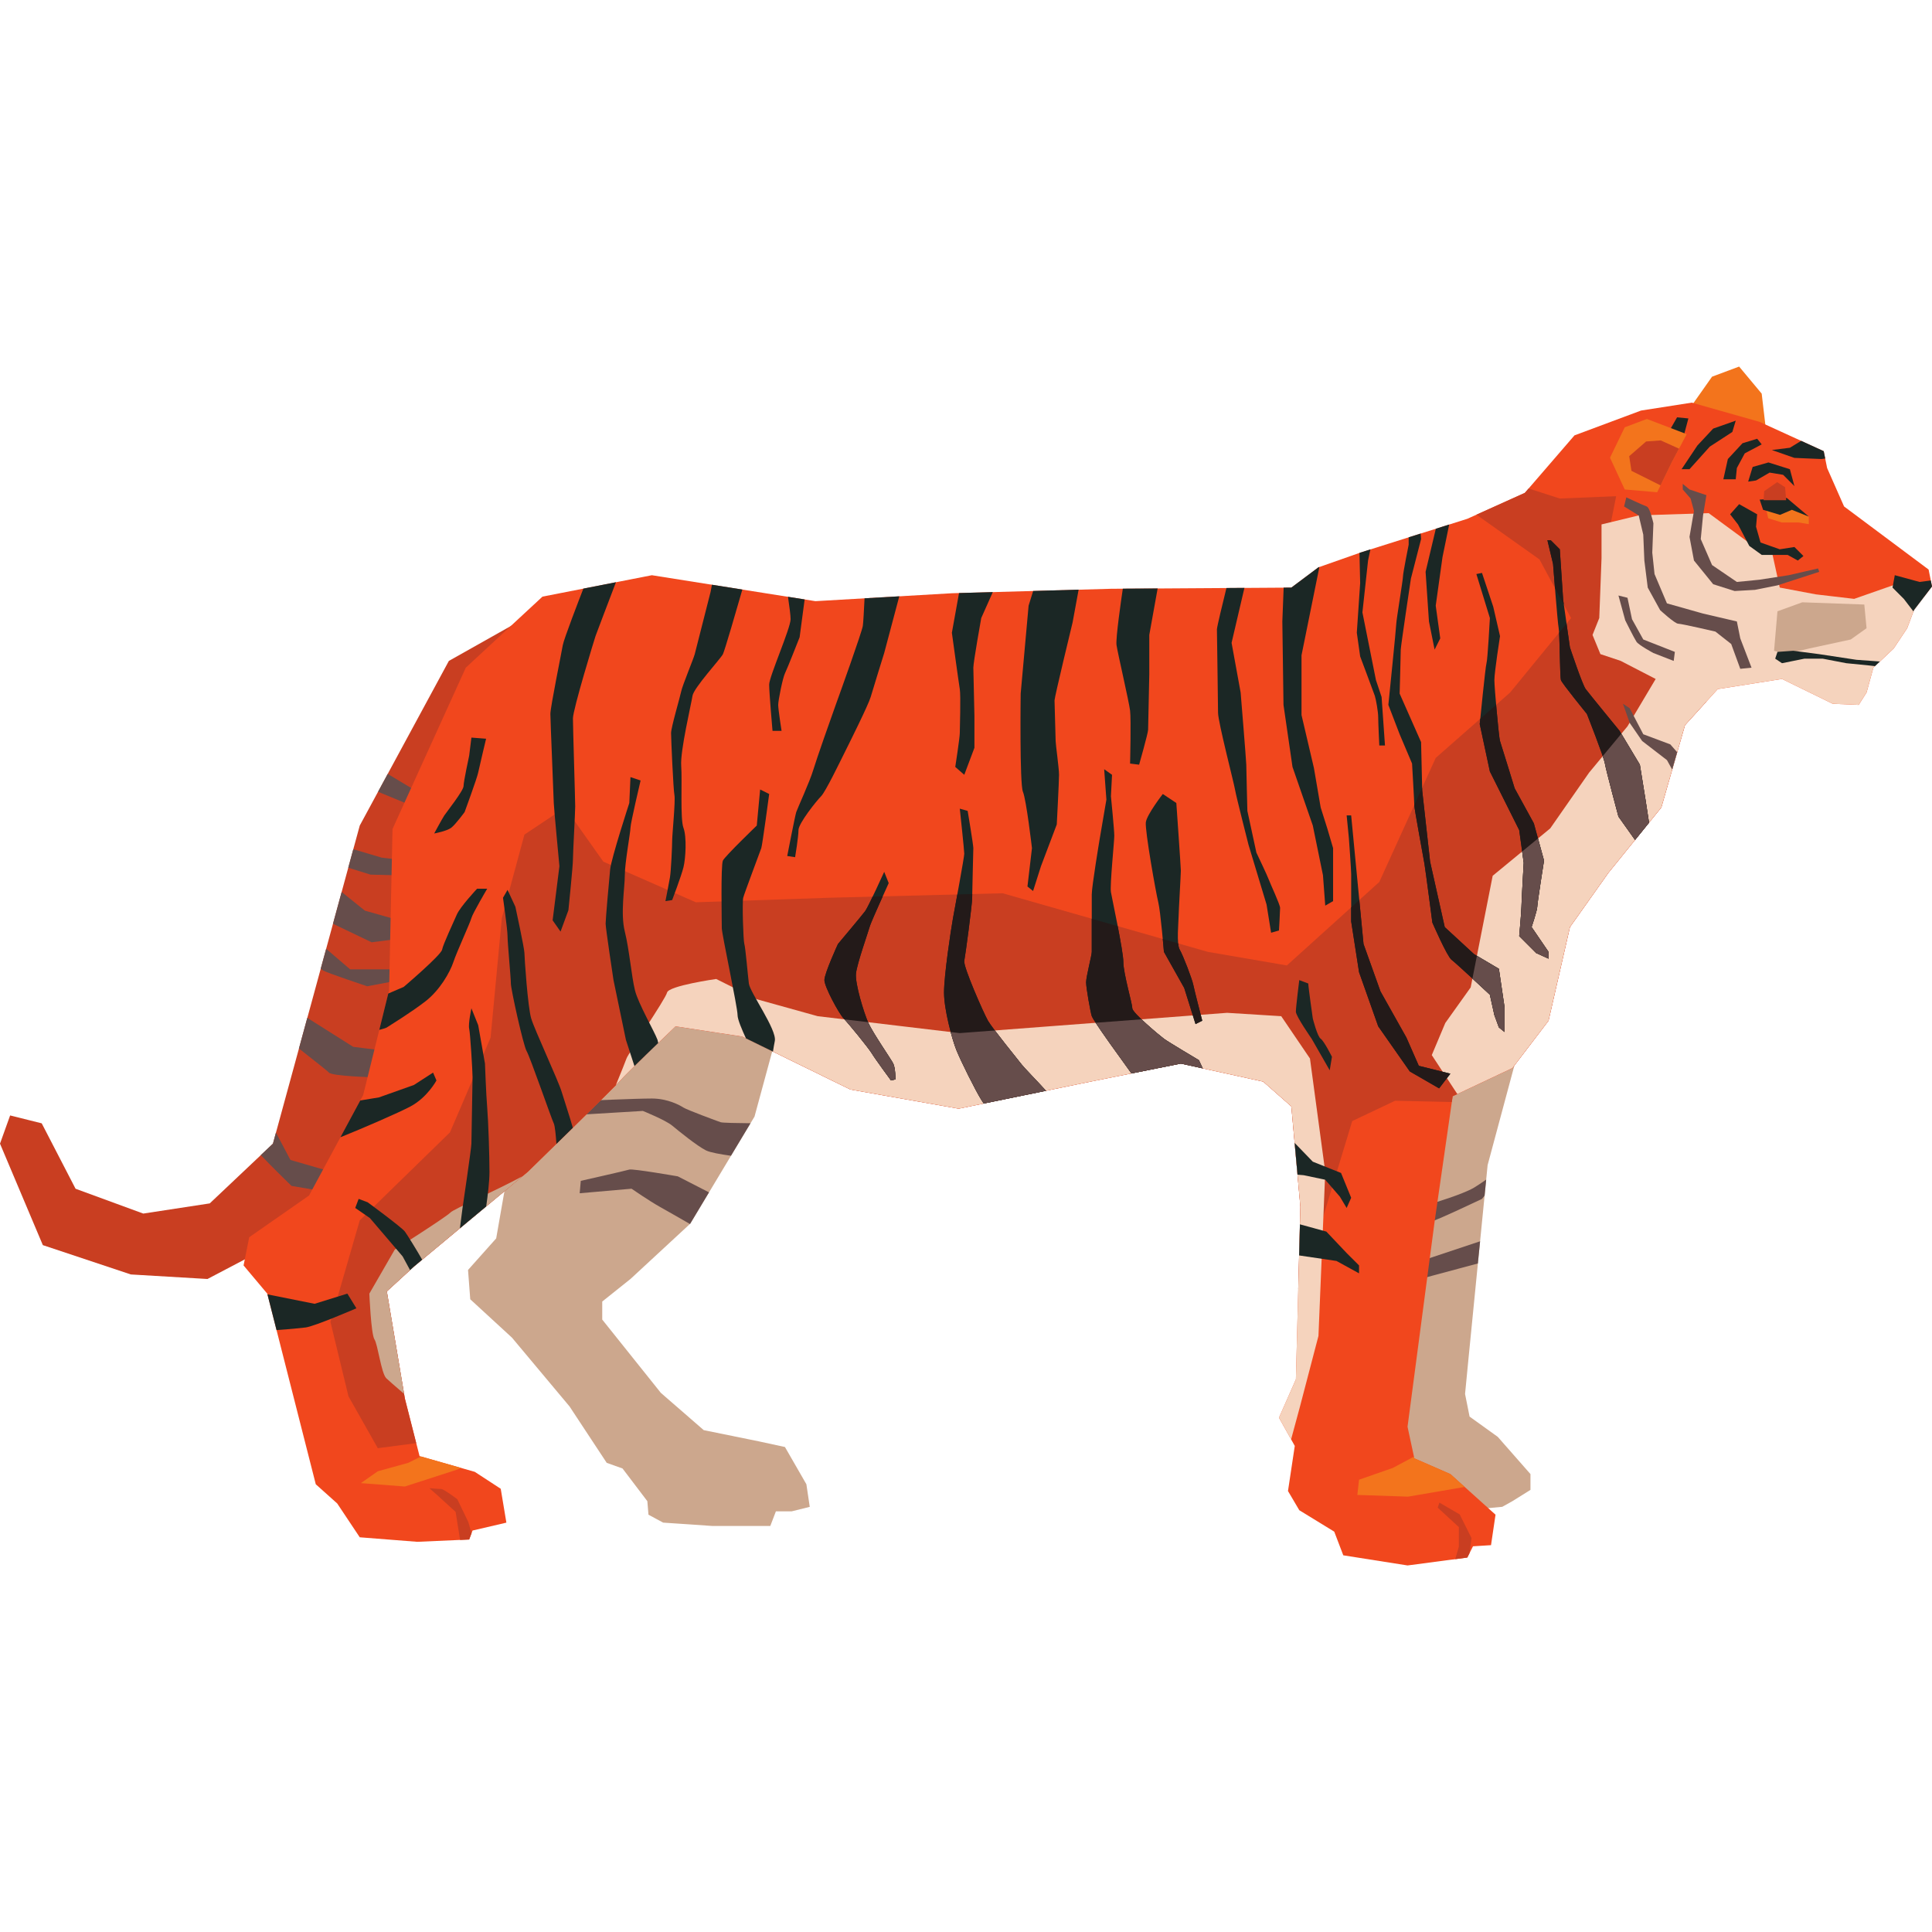 <?xml version="1.0" encoding="UTF-8" standalone="no"?>
<!-- Created with Inkscape (http://www.inkscape.org/) -->

<svg
   width="640"
   height="640"
   viewBox="0 0 169.333 169.333"
   version="1.1"
   id="svg1764"
   inkscape:version="1.2.2 (732a01da63, 2022-12-09)"
   sodipodi:docname="tiger.svg"
   xmlns:inkscape="http://www.inkscape.org/namespaces/inkscape"
   xmlns:sodipodi="http://sodipodi.sourceforge.net/DTD/sodipodi-0.dtd"
   xmlns="http://www.w3.org/2000/svg"
   xmlns:svg="http://www.w3.org/2000/svg">
  <sodipodi:namedview
     id="namedview1766"
     pagecolor="#ffffff"
     bordercolor="#000000"
     borderopacity="0.25"
     inkscape:showpageshadow="2"
     inkscape:pageopacity="0.0"
     inkscape:pagecheckerboard="0"
     inkscape:deskcolor="#d1d1d1"
     inkscape:document-units="mm"
     showgrid="false"
     inkscape:zoom="1.1383321"
     inkscape:cx="338.65338"
     inkscape:cy="302.63577"
     inkscape:window-width="1920"
     inkscape:window-height="1051"
     inkscape:window-x="-9"
     inkscape:window-y="-9"
     inkscape:window-maximized="1"
     inkscape:current-layer="layer1" />
  <defs
     id="defs1761" />
  <g
     inkscape:label="Layer 1"
     inkscape:groupmode="layer"
     id="layer1">
    <path
       d="m 47.944,53.084 -8.603,4.843 -7.81,14.431 -4.149,15.222 -3.459,12.657 -5.54,5.236 -5.828,0.892 -5.933,-2.176 -2.966,-5.733 L 0.888,97.765 0,100.237 l 3.755,8.895 7.711,2.569 6.72,0.398 5.834,-3.065 9.093,-10.877 3.659,-15.617 1.582,-13.939 4.347,-9.293 5.243,-6.225"
       style="fill:#c93e21;fill-opacity:1;fill-rule:nonzero;stroke:none;stroke-width:0.18"
       id="path1720" />
    <path
       d="m 33.136,69.396 0.847,-1.564 2.841,1.708 -1.185,0.89 -2.502,-1.034"
       style="fill:#664d4b;fill-opacity:1;fill-rule:nonzero;stroke:none;stroke-width:0.18"
       id="path1722" />
    <path
       d="m 30.525,76.053 0.44,-1.621 2.497,0.74 2.571,0.299 0.099,1.283 -3.657,-0.096 -1.949,-0.605"
       style="fill:#664d4b;fill-opacity:1;fill-rule:nonzero;stroke:none;stroke-width:0.18"
       id="path1724" />
    <path
       d="m 29.185,80.964 0.76,-2.787 2.036,1.639 3.162,0.892 0.495,1.485 -3.065,0.395 -3.389,-1.623"
       style="fill:#664d4b;fill-opacity:1;fill-rule:nonzero;stroke:none;stroke-width:0.18"
       id="path1726" />
    <path
       d="m 28.322,85.06 -0.213,-0.15 0.479,-1.749 2.104,1.8 h 4.252 l 0.395,0.888 -3.16,0.595 c 0,0 -3.558,-1.189 -3.857,-1.384"
       style="fill:#664d4b;fill-opacity:1;fill-rule:nonzero;stroke:none;stroke-width:0.18"
       id="path1728" />
    <path
       d="m 26.933,89.211 4.021,2.539 3.555,0.445 -0.07,0.312 -1.685,1.913 c 0,0 -3.625,-0.09 -3.926,-0.413 -0.177,-0.195 -1.531,-1.231 -2.627,-2.11 l 0.731,-2.686"
       style="fill:#664d4b;fill-opacity:1;fill-rule:nonzero;stroke:none;stroke-width:0.18"
       id="path1730" />
    <path
       d="m 23.922,100.237 0.263,-0.971 1.27,2.4 3.807,1.101 -1.324,1.58 -2.387,-0.407 c 0,0 -1.805,-1.748 -2.692,-2.701 l 1.063,-1.002"
       style="fill:#664d4b;fill-opacity:1;fill-rule:nonzero;stroke:none;stroke-width:0.18"
       id="path1732" />
    <path
       d="m 68.306,89.856 -2.175,8.008 -5.637,9.39 -5.236,4.845 -2.474,1.975 v 1.582 l 5.14,6.427 3.756,3.263 4.846,0.987 2.272,0.492 1.879,3.265 0.295,1.98 -1.582,0.393 h -1.385 l -0.492,1.285 h -5.043 l -4.349,-0.296 -1.285,-0.694 -0.099,-1.185 -2.175,-2.866 -1.385,-0.494 -3.259,-4.944 -5.045,-6.028 -3.657,-3.364 -0.195,-2.569 2.468,-2.767 1.485,-8.502 10.181,-16.804 13.148,6.623"
       style="fill:#cca78d;fill-opacity:1;fill-rule:nonzero;stroke:none;stroke-width:0.18"
       id="path1734" />
    <path
       d="m 55.157,102.51 c 0.297,-0.097 4.25,0.593 4.25,0.593 l 2.735,1.403 -1.649,2.748 -0.023,0.025 c -0.834,-0.479 -2.077,-1.193 -2.645,-1.508 -0.888,-0.495 -2.472,-1.584 -2.472,-1.584 l -4.546,0.398 0.097,-1.088 c 0,0 3.955,-0.89 4.252,-0.987"
       style="fill:#664d4b;fill-opacity:1;fill-rule:nonzero;stroke:none;stroke-width:0.18"
       id="path1736" />
    <path
       d="m 59.903,97.075 c 0.297,0.195 2.962,1.184 3.263,1.285 0.164,0.054 1.486,0.079 2.614,0.088 l -1.712,2.85 c -0.888,-0.123 -1.821,-0.285 -2.187,-0.467 -0.793,-0.398 -2.373,-1.683 -2.967,-2.176 -0.595,-0.492 -2.569,-1.286 -2.569,-1.286 l -4.942,0.297 -0.2,-1.185 c 0,0 4.549,-0.2 5.931,-0.2 1.384,0 2.472,0.595 2.769,0.795"
       style="fill:#664d4b;fill-opacity:1;fill-rule:nonzero;stroke:none;stroke-width:0.18"
       id="path1738" />
    <path
       d="m 133.547,90.349 -3.162,11.767 -1.681,17 -0.297,3.063 0.396,1.98 2.472,1.778 2.865,3.261 v 1.385 l -1.58,0.987 -0.89,0.497 -6.326,0.591 -6.032,-3.558 5.735,-37.566 8.5,-1.185"
       style="fill:#cca78d;fill-opacity:1;fill-rule:nonzero;stroke:none;stroke-width:0.18"
       id="path1740" />
    <path
       d="m 122.474,110.517 2.668,-0.196 4.583,-1.526 -0.196,1.944 -6.165,1.656 -0.89,-1.877"
       style="fill:#664d4b;fill-opacity:1;fill-rule:nonzero;stroke:none;stroke-width:0.18"
       id="path1742" />
    <path
       d="m 122.842,105.964 2.695,-0.492 c 0,0 2.67,-0.791 3.659,-1.38 0.333,-0.2 0.706,-0.456 1.063,-0.703 l -0.139,1.402 -0.231,0.288 c 0,0 -4.151,1.976 -4.448,1.976 -0.241,0 -2.139,0.513 -2.872,0.71 l 0.272,-1.802"
       style="fill:#664d4b;fill-opacity:1;fill-rule:nonzero;stroke:none;stroke-width:0.18"
       id="path1744" />
    <path
       d="m 154.801,37.86 -0.395,-3.36 -1.978,-2.371 -2.373,0.886 -1.879,2.668 6.625,2.176"
       style="fill:#f3741c;fill-opacity:1;fill-rule:nonzero;stroke:none;stroke-width:0.18"
       id="path1746" />
    <path
       d="m 167.75,53.479 1.584,-2.075 -0.299,-1.485 -7.41,-5.531 -1.485,-3.367 -0.297,-1.477 -5.632,-2.573 -5.935,-1.681 -4.446,0.694 -5.832,2.175 -4.351,5.041 -5.043,2.272 -9.39,2.967 -3.656,1.285 -2.375,1.778 -15.815,0.103 -13.939,0.391 -11.961,0.694 -14.334,-2.274 -9.588,1.877 -6.722,6.228 -6.421,14.138 -0.301,14.136 -2.274,9.192 -4.742,8.797 -5.243,3.656 -0.495,2.472 2.077,2.472 4.252,16.707 1.879,1.683 1.975,2.964 5.041,0.396 4.549,-0.2 0.297,-0.789 2.964,-0.692 -0.495,-2.967 -2.272,-1.483 -4.843,-1.382 -1.285,-5.041 -1.582,-9.392 2.373,-2.175 9.983,-8.306 c 0,0 8.008,-7.807 8.207,-8.102 0.195,-0.297 4.744,-4.648 4.744,-4.648 l 5.83,0.89 9.493,4.646 9.489,1.679 11.563,-2.373 7.911,-1.58 7.216,1.58 2.47,2.176 0.793,8.797 -0.396,15.123 -1.483,3.362 1.384,2.472 -0.595,3.953 0.991,1.683 3.063,1.877 0.793,2.075 5.632,0.888 5.239,-0.692 0.497,-0.987 1.58,-0.099 0.395,-2.67 -3.953,-3.558 -3.164,-1.382 -0.595,-2.767 2.375,-17.993 1.58,-10.974 5.241,-2.47 3.164,-4.151 1.876,-8.205 3.364,-4.746 4.645,-5.736 2.074,-7.214 2.868,-3.164 5.634,-0.89 4.448,2.176 2.275,0.097 0.69,-1.086 0.595,-2.175 1.78,-1.679 1.185,-1.78 0.593,-1.582"
       style="fill:#f1471d;fill-opacity:1;fill-rule:nonzero;stroke:none;stroke-width:0.18"
       id="path1748" />
    <path
       d="m 36.482,126.487 -3.369,0.44 -2.571,-4.547 -1.58,-6.526 2.569,-8.895 7.907,-7.711 3.56,-8.306 0.987,-10.477 1.98,-7.316 3.558,-2.371 3.36,4.746 8.106,3.558 11.662,-0.396 15.226,-0.395 17.991,5.138 6.92,1.189 8.104,-7.316 4.944,-10.873 6.524,-5.735 5.338,-6.524 -2.769,-5.14 -5.524,-3.92 4.241,-1.912 0.331,-0.384 2.733,0.879 4.942,-0.202 -0.595,2.967 -0.196,5.34 0.395,5.336 7.315,3.165 0.984,1.196 -1.874,2.063 -2.074,7.214 -4.645,5.736 -3.364,4.746 -1.876,8.205 -3.164,4.151 -5.241,2.47 -0.072,0.508 -4.969,-0.112 -3.758,1.78 -3.358,11.073 -1.375,3.665 0.189,-7.225 -0.793,-8.797 -2.47,-2.176 -7.216,-1.58 -7.911,1.58 -11.563,2.373 -9.489,-1.679 -9.493,-4.646 -5.83,-0.89 c 0,0 -4.549,4.351 -4.744,4.648 -0.198,0.295 -8.207,8.102 -8.207,8.102 l -9.983,8.306 -2.373,2.175 1.582,9.392 0.995,3.91"
       style="fill:#c93e21;fill-opacity:1;fill-rule:nonzero;stroke:none;stroke-width:0.18"
       id="path1750" />
    <path
       d="m 154.751,44.384 0.223,1.038 1.187,0.369 h 1.483 l 0.89,0.148 v -0.665 l -1.706,-0.89 h -2.077"
       style="fill:#f3741c;fill-opacity:1;fill-rule:nonzero;stroke:none;stroke-width:0.18"
       id="path1752" />
    <path
       d="m 156.605,43.642 -2.375,0.148 0.299,0.894 1.483,0.443 1.038,-0.443 1.485,0.591 -1.93,-1.632"
       style="fill:#1b2725;fill-opacity:1;fill-rule:nonzero;stroke:none;stroke-width:0.18"
       id="path1754" />
    <path
       d="m 156.552,43.842 -0.096,-1.137 -0.692,-0.445 -1.139,0.789 -0.051,0.793 h 1.976"
       style="fill:#c93e21;fill-opacity:1;fill-rule:nonzero;stroke:none;stroke-width:0.18"
       id="path1756" />
    <path
       d="m 135.723,89.461 -3.164,4.151 -4.83,2.277 -2.239,-3.414 1.185,-2.816 2.225,-3.117 1.928,-9.783 5.043,-4.153 3.409,-4.89 3.364,-4.056 2.47,-4.151 -3.065,-1.584 -1.778,-0.593 -0.692,-1.681 0.591,-1.483 0.198,-5.239 v -2.966 l 3.261,-0.789 6.131,-0.2 3.36,2.472 2.175,0.89 0.694,3.162 3.162,0.595 3.36,0.395 3.955,-1.384 2.196,1.173 -0.912,1.2 -0.593,1.582 -1.185,1.78 -1.78,1.679 -0.595,2.175 -0.69,1.086 -2.276,-0.097 -4.448,-2.176 -5.634,0.89 -2.868,3.164 -2.074,7.214 -4.645,5.736 -3.364,4.746 -1.876,8.205"
       style="fill:#f5d3bd;fill-opacity:1;fill-rule:nonzero;stroke:none;stroke-width:0.18"
       id="path1758" />
    <path
       d="m 165.872,51.5 0.2,-1.086 2.175,0.593 0.98,-0.13 0.106,0.526 -1.584,2.075 -0.041,0.115 -0.845,-1.104 -0.989,-0.989"
       style="fill:#1b2725;fill-opacity:1;fill-rule:nonzero;stroke:none;stroke-width:0.18"
       id="path1760" />
    <path
       d="m 54.911,92.774 c 0.148,-0.445 3.412,-5.194 3.556,-5.783 0.15,-0.595 4.304,-1.187 4.304,-1.187 l 3.558,1.776 5.338,1.485 12.455,1.483 23.427,-1.778 4.746,0.295 2.519,3.71 1.339,9.931 -0.595,14.384 -1.63,6.228 -0.768,2.839 -1.063,-1.901 1.483,-3.362 0.396,-15.123 -0.793,-8.797 -2.47,-2.176 -7.216,-1.58 -7.911,1.58 -11.563,2.373 -9.489,-1.679 -9.493,-4.646 -5.83,-0.89 c 0,0 -4.549,4.351 -4.744,4.648 -0.029,0.04 -0.211,0.229 -0.494,0.515 0.456,-1.117 0.874,-2.157 0.937,-2.344"
       style="fill:#f5d3bd;fill-opacity:1;fill-rule:nonzero;stroke:none;stroke-width:0.18"
       id="path1762" />
    <path
       d="m 36.278,111.011 -2.373,2.175 1.512,8.983 c -0.78,-0.674 -1.416,-1.225 -1.562,-1.371 -0.443,-0.445 -0.742,-2.967 -1.036,-3.409 -0.299,-0.449 -0.447,-4.007 -0.447,-4.007 l 2.223,-3.854 c 0,0 4.448,-2.818 4.895,-3.263 0.299,-0.303 3.668,-1.76 6.317,-3.178 l -9.529,7.924"
       style="fill:#cca78d;fill-opacity:1;fill-rule:nonzero;stroke:none;stroke-width:0.18"
       id="path1764" />
    <path
       d="m 40.326,134.967 -0.393,-2.456 -1.629,-1.485 -0.668,-0.593 c 0,0 0.814,0.074 1.04,0.074 0.22,0 1.403,0.892 1.403,0.892 l 0.967,2.002 0.285,0.973 -0.211,0.557 -0.795,0.036"
       style="fill:#c93e21;fill-opacity:1;fill-rule:nonzero;stroke:none;stroke-width:0.18"
       id="path1766" />
    <path
       d="m 127.549,136.653 0.315,-1.103 v -1.704 l -1.854,-1.706 0.146,-0.443 1.78,1.036 1.038,2.077 -0.182,1.328 -0.189,0.375 -1.054,0.14"
       style="fill:#c93e21;fill-opacity:1;fill-rule:nonzero;stroke:none;stroke-width:0.18"
       id="path1768" />
    <path
       d="m 157.273,42.604 -0.396,-1.479 -1.879,-0.593 -1.384,0.395 -0.393,1.285 0.69,-0.101 1.189,-0.69 1.184,0.195 0.989,0.989"
       style="fill:#1b2725;fill-opacity:1;fill-rule:nonzero;stroke:none;stroke-width:0.18"
       id="path1770" />
    <path
       d="m 154.407,38.948 -1.485,0.789 -0.692,1.283 -0.099,0.989 h -1.086 l 0.395,-1.776 1.285,-1.385 1.285,-0.393 0.398,0.494"
       style="fill:#1b2725;fill-opacity:1;fill-rule:nonzero;stroke:none;stroke-width:0.18"
       id="path1772" />
    <path
       d="m 163.4,52.985 0.196,2.075 -1.384,0.989 -3.654,0.791 -2.081,0.494 -0.987,-0.297 0.297,-3.459 2.176,-0.789 5.436,0.196"
       style="fill:#cca78d;fill-opacity:1;fill-rule:nonzero;stroke:none;stroke-width:0.18"
       id="path1774" />
    <path
       d="m 152.428,44.186 1.58,0.89 -0.097,1.088 0.393,1.384 1.685,0.595 1.285,-0.2 0.791,0.791 -0.495,0.395 -0.888,-0.494 h -2.274 l -1.09,-0.789 -0.987,-1.879 -0.692,-0.89 0.791,-0.89"
       style="fill:#1b2725;fill-opacity:1;fill-rule:nonzero;stroke:none;stroke-width:0.18"
       id="path1776" />
    <path
       d="m 159.347,49.821 -2.571,0.593 -2.569,0.396 -1.976,0.196 -2.175,-1.481 -0.991,-2.277 0.2,-2.072 0.295,-1.778 -1.481,-0.497 -0.593,-0.494 v 0.494 l 0.69,0.793 0.294,1.085 -0.391,2.275 0.391,2.074 1.685,2.077 1.877,0.595 1.782,-0.101 1.975,-0.395 3.659,-1.185 -0.101,-0.297"
       style="fill:#664d4b;fill-opacity:1;fill-rule:nonzero;stroke:none;stroke-width:0.18"
       id="path1778" />
    <path
       d="m 153.515,58.52 -0.986,-2.569 -0.299,-1.483 -2.966,-0.692 -3.162,-0.892 -1.088,-2.569 -0.198,-1.877 0.099,-2.571 c 0,0 -0.299,-1.385 -0.593,-1.479 -0.295,-0.101 -1.782,-0.795 -1.782,-0.795 l -0.195,0.795 1.283,0.789 0.398,1.679 0.096,2.272 0.297,2.373 1.088,1.978 c 0,0 1.286,1.187 1.582,1.187 0.295,0 3.261,0.69 3.261,0.69 l 1.384,1.088 0.795,2.175 0.985,-0.099"
       style="fill:#664d4b;fill-opacity:1;fill-rule:nonzero;stroke:none;stroke-width:0.18"
       id="path1780" />
    <path
       d="m 146.795,57.136 -2.767,-1.086 -0.989,-1.78 -0.395,-1.877 -0.793,-0.198 0.595,2.175 c 0,0 0.787,1.582 0.987,1.879 0.196,0.297 1.483,0.987 1.483,0.987 l 1.778,0.692 0.101,-0.791"
       style="fill:#664d4b;fill-opacity:1;fill-rule:nonzero;stroke:none;stroke-width:0.18"
       id="path1782" />
    <path
       d="m 142.939,42.11 2.075,-1.385 0.791,-2.072 1.184,-2.075 0.991,0.097 -0.395,1.483 c 0,0 -1.09,1.78 -1.288,2.176 -0.195,0.391 -1.382,1.877 -1.681,1.877 -0.294,0 -1.384,0.393 -1.384,0.393 l -0.294,-0.494"
       style="fill:#1b2725;fill-opacity:1;fill-rule:nonzero;stroke:none;stroke-width:0.18"
       id="path1784" />
    <path
       d="m 148.771,39.047 1.384,-1.483 1.976,-0.694 -0.297,0.989 -1.976,1.286 -1.778,1.978 h -0.694 l 1.385,-2.077"
       style="fill:#1b2725;fill-opacity:1;fill-rule:nonzero;stroke:none;stroke-width:0.18"
       id="path1786" />
    <path
       d="m 156.877,39.244 0.989,-0.605 1.976,0.904 0.13,0.645 -0.33,0.045 -2.371,-0.101 -1.976,-0.69 1.582,-0.198"
       style="fill:#1b2725;fill-opacity:1;fill-rule:nonzero;stroke:none;stroke-width:0.18"
       id="path1788" />
    <path
       d="m 134.241,81.256 c 0,0 0.494,-1.483 0.494,-1.778 0,-0.297 0.593,-4.056 0.593,-4.056 l -0.89,-3.259 -1.681,-3.068 c 0,0 -1.185,-3.852 -1.286,-4.149 -0.097,-0.295 -0.494,-4.645 -0.494,-5.34 0,-0.69 0.494,-3.852 0.494,-3.852 l -0.593,-2.573 -0.987,-2.966 -0.492,0.099 1.184,3.856 c 0,0 -0.196,3.659 -0.297,3.956 -0.097,0.295 -0.591,5.335 -0.591,5.335 l 0.888,4.153 2.571,5.142 0.395,2.865 c 0,0 -0.198,3.461 -0.198,3.857 0,0.395 -0.196,2.569 -0.196,2.569 l 1.483,1.483 1.088,0.495 v -0.596 l -1.483,-2.173"
       style="fill:#1b2725;fill-opacity:1;fill-rule:nonzero;stroke:none;stroke-width:0.18"
       id="path1790" />
    <path
       d="m 127.122,94.104 -0.989,1.288 -2.569,-1.483 -2.769,-3.955 -1.679,-4.746 -0.69,-4.446 c 0,0 0,-0.789 0,-1.681 0,-1.058 0,-2.259 0,-2.47 0,-0.398 -0.202,-3.167 -0.202,-3.167 l -0.195,-1.976 h 0.396 l 0.294,3.066 0.789,8.203 1.485,4.153 2.275,4.052 1.086,2.472 2.767,0.69"
       style="fill:#1b2725;fill-opacity:1;fill-rule:nonzero;stroke:none;stroke-width:0.18"
       id="path1792" />
    <path
       d="m 114.666,86.2 c 0,0.297 0.396,3.065 0.396,3.065 0,0 0.395,1.58 0.692,1.776 0.297,0.2 0.987,1.584 0.987,1.584 l -0.196,1.184 -1.584,-2.767 c 0,0 -1.382,-1.978 -1.382,-2.371 0,-0.395 0.297,-2.767 0.297,-2.767 l 0.789,0.297"
       style="fill:#1b2725;fill-opacity:1;fill-rule:nonzero;stroke:none;stroke-width:0.18"
       id="path1794" />
    <path
       d="m 101.916,69.591 1.185,0.789 c 0,0 0.396,5.637 0.396,5.935 0,0.297 -0.198,3.657 -0.198,4.05 0,0.398 -0.198,2.373 0.099,2.868 0.295,0.495 1.085,2.571 1.185,3.063 0.099,0.497 0.791,3.165 0.791,3.165 l -0.591,0.297 -0.991,-3.165 -1.778,-3.164 c 0,0 -0.299,-3.558 -0.495,-4.347 -0.2,-0.791 -1.185,-6.327 -1.09,-7.019 0.103,-0.692 1.486,-2.472 1.486,-2.472"
       style="fill:#1b2725;fill-opacity:1;fill-rule:nonzero;stroke:none;stroke-width:0.18"
       id="path1796" />
    <path
       d="m 42.604,64.748 c 0,0 -0.591,2.47 -0.694,2.969 -0.097,0.49 -1.187,3.457 -1.187,3.457 0,0 -0.791,1.085 -1.182,1.382 -0.398,0.295 -1.485,0.495 -1.485,0.495 0,0 0.69,-1.285 0.89,-1.584 0.196,-0.294 1.683,-2.173 1.683,-2.567 0,-0.398 0.492,-2.668 0.492,-2.668 l 0.196,-1.584 1.286,0.099"
       style="fill:#1b2725;fill-opacity:1;fill-rule:nonzero;stroke:none;stroke-width:0.18"
       id="path1798" />
    <path
       d="m 115.558,49.722 0.081,-0.029 -1.566,7.74 v 5.237 l 1.088,4.646 0.593,3.461 0.593,1.879 0.494,1.679 v 2.668 1.976 l -0.688,0.396 -0.2,-2.668 -0.89,-4.351 -1.78,-5.14 -0.789,-5.437 -0.101,-7.313 0.115,-2.962 0.676,-0.006 2.375,-1.778"
       style="fill:#1b2725;fill-opacity:1;fill-rule:nonzero;stroke:none;stroke-width:0.18"
       id="path1800" />
    <path
       d="m 107.944,56.345 0.793,4.349 c 0,0 0.495,6.032 0.495,6.327 0,0.295 0.096,4.052 0.096,4.052 l 0.791,3.659 c 0,0 0.991,2.075 1.09,2.373 0.099,0.295 0.987,2.175 0.987,2.47 0,0.295 -0.099,1.978 -0.099,1.978 l -0.69,0.198 -0.398,-2.472 -1.582,-5.239 c 0,0 -1.085,-4.252 -1.184,-4.845 -0.099,-0.595 -1.485,-5.929 -1.485,-6.72 0,-0.793 -0.099,-7.021 -0.099,-7.318 0,-0.202 0.513,-2.317 0.834,-3.621 l 1.576,-0.011 -1.126,4.819"
       style="fill:#1b2725;fill-opacity:1;fill-rule:nonzero;stroke:none;stroke-width:0.18"
       id="path1802" />
    <path
       d="m 100.627,63.961 c 0,0.295 -0.787,3.061 -0.787,3.061 l -0.793,-0.099 c 0,0 0.099,-3.854 0,-4.645 -0.097,-0.791 -1.086,-5.043 -1.187,-5.733 -0.085,-0.589 0.404,-3.951 0.551,-4.951 l 3.052,-0.018 -0.733,4.077 c 0,0 0,3.065 0,3.459 0,0.398 -0.103,4.549 -0.103,4.848"
       style="fill:#1b2725;fill-opacity:1;fill-rule:nonzero;stroke:none;stroke-width:0.18"
       id="path1804" />
    <path
       d="m 94.006,54.567 c 0,0 -1.58,6.522 -1.58,6.819 0,0.297 0.097,3.263 0.097,3.56 0,0.297 0.297,2.371 0.297,2.962 0,0.595 -0.198,4.351 -0.198,4.351 l -1.385,3.661 -0.692,2.173 -0.492,-0.396 0.395,-3.36 c 0,0 -0.495,-4.252 -0.793,-4.944 -0.297,-0.69 -0.196,-8.597 -0.196,-8.597 l 0.694,-7.711 0.4,-1.29 3.985,-0.115 -0.531,2.888"
       style="fill:#1b2725;fill-opacity:1;fill-rule:nonzero;stroke:none;stroke-width:0.18"
       id="path1806" />
    <path
       d="m 83.429,55.455 0.627,-3.477 2.96,-0.083 -1.014,2.274 c 0,0 -0.692,3.857 -0.692,4.351 0,0.495 0.095,3.756 0.095,4.254 0,0.494 0,2.766 0,2.766 l -0.89,2.369 -0.789,-0.69 c 0,0 0.396,-2.569 0.396,-2.966 0,-0.396 0.097,-3.263 0,-3.856 -0.099,-0.593 -0.694,-4.942 -0.694,-4.942"
       style="fill:#1b2725;fill-opacity:1;fill-rule:nonzero;stroke:none;stroke-width:0.18"
       id="path1808" />
    <path
       d="m 70.524,52.538 -0.44,3.313 c 0,0 -1.085,2.766 -1.285,3.164 -0.195,0.395 -0.593,2.371 -0.593,2.766 0,0.398 0.295,2.275 0.295,2.275 h -0.793 c 0,0 -0.294,-3.362 -0.294,-4.05 0,-0.697 1.879,-4.946 1.879,-5.736 0,-0.335 -0.108,-1.14 -0.229,-1.964 l 1.458,0.232"
       style="fill:#1b2725;fill-opacity:1;fill-rule:nonzero;stroke:none;stroke-width:0.18"
       id="path1810" />
    <path
       d="m 71.27,67.513 c 0.297,-0.985 1.584,-4.645 1.978,-5.733 0.395,-1.086 2.274,-6.326 2.375,-6.918 0.04,-0.249 0.097,-1.292 0.153,-2.423 l 3.043,-0.175 -1.321,4.969 c 0,0 -0.986,3.164 -1.185,3.856 -0.2,0.692 -1.879,4.054 -2.274,4.846 -0.396,0.791 -1.679,3.457 -2.074,3.854 -0.398,0.398 -1.98,2.375 -1.98,2.966 0,0.595 -0.297,2.375 -0.297,2.375 l -0.69,-0.104 c 0,0 0.69,-3.556 0.791,-3.85 0.095,-0.297 1.185,-2.67 1.481,-3.661"
       style="fill:#1b2725;fill-opacity:1;fill-rule:nonzero;stroke:none;stroke-width:0.18"
       id="path1812" />
    <path
       d="m 119.213,48.438 0.899,-0.286 -0.207,0.976 -0.494,4.547 1.185,5.931 0.495,1.483 0.297,4.25 h -0.497 c 0,0 -0.097,-1.975 -0.097,-2.47 0,-0.494 -0.198,-1.58 -0.295,-1.879 -0.101,-0.295 -1.286,-3.457 -1.286,-3.457 l -0.294,-2.077 0.294,-4.349 -0.061,-2.648 0.061,-0.02"
       style="fill:#1b2725;fill-opacity:1;fill-rule:nonzero;stroke:none;stroke-width:0.18"
       id="path1814" />
    <path
       d="m 130.976,88.969 -0.395,-1.784 c 0,0 -2.964,-2.767 -3.36,-3.063 -0.395,-0.297 -1.681,-3.261 -1.681,-3.261 0,0 -0.593,-4.547 -0.692,-5.142 -0.099,-0.591 -0.89,-4.843 -0.89,-5.14 0,-0.295 -0.196,-3.657 -0.196,-3.657 l -1.088,-2.567 -0.989,-2.575 c 0,0 0.694,-6.819 0.694,-7.115 0,-0.297 0.589,-3.856 0.589,-4.153 0,-0.297 0.497,-2.769 0.497,-2.769 v -0.649 l 1.052,-0.331 0.036,0.485 -0.892,3.463 c 0,0 -0.89,5.931 -0.89,6.226 0,0.297 -0.097,3.857 -0.097,3.857 l 1.879,4.248 0.099,4.252 0.692,6.228 1.283,5.733 2.571,2.371 2.175,1.286 0.494,3.362 v 2.176 l -0.494,-0.4 -0.396,-1.083"
       style="fill:#1b2725;fill-opacity:1;fill-rule:nonzero;stroke:none;stroke-width:0.18"
       id="path1816" />
    <path
       d="m 126.429,48.832 -0.593,4.252 0.396,2.866 -0.494,0.987 -0.495,-2.47 -0.295,-4.349 0.897,-3.774 1.171,-0.373 -0.587,2.861"
       style="fill:#1b2725;fill-opacity:1;fill-rule:nonzero;stroke:none;stroke-width:0.18"
       id="path1818" />
    <path
       d="m 144.027,64.355 2.371,0.888 0.602,0.688 -0.438,1.522 -0.459,-0.831 -2.176,-1.677 -1.088,-1.582 -0.593,-1.681 0.593,0.395 1.189,2.277"
       style="fill:#664d4b;fill-opacity:1;fill-rule:nonzero;stroke:none;stroke-width:0.18"
       id="path1820" />
    <path
       d="m 135.918,47.349 0.793,0.793 0.297,4.448 0.591,4.151 c 0,0 1.086,3.265 1.384,3.657 0.297,0.396 2.967,3.657 2.967,3.657 l 1.778,2.966 0.494,3.063 0.31,2.018 -1.227,1.517 -1.456,-2.052 c 0,0 -1.086,-4.054 -1.185,-4.645 -0.099,-0.595 -1.58,-4.351 -1.58,-4.351 0,0 -2.176,-2.668 -2.275,-2.966 -0.097,-0.297 -0.097,-4.054 -0.198,-4.546 -0.097,-0.494 -0.492,-5.636 -0.492,-5.636 l -0.494,-2.075 h 0.294"
       style="fill:#1b2725;fill-opacity:1;fill-rule:nonzero;stroke:none;stroke-width:0.18"
       id="path1822" />
    <path
       d="m 115.062,101.817 2.475,0.989 0.888,2.175 -0.396,0.892 -0.595,-0.991 -1.283,-1.483 -1.881,-0.395 -0.548,-0.047 -0.254,-2.787 1.593,1.647"
       style="fill:#1b2725;fill-opacity:1;fill-rule:nonzero;stroke:none;stroke-width:0.18"
       id="path1824" />
    <path
       d="m 113.862,110.034 0.072,-2.726 2.315,0.636 1.78,1.881 1.086,1.085 v 0.694 l -1.978,-1.086 -3.275,-0.483"
       style="fill:#1b2725;fill-opacity:1;fill-rule:nonzero;stroke:none;stroke-width:0.18"
       id="path1826" />
    <path
       d="m 58.323,78.981 c 0,0 0.294,-1.481 0.395,-2.074 0.099,-0.593 0.196,-2.767 0.196,-3.265 0,-0.494 0.297,-3.457 0.198,-3.953 -0.099,-0.494 -0.295,-4.944 -0.295,-5.437 0,-0.492 0.789,-3.164 0.888,-3.654 0.097,-0.499 1.086,-2.87 1.187,-3.265 0.097,-0.396 1.384,-5.437 1.384,-5.437 l 0.124,-0.647 2.665,0.422 c -0.508,1.766 -1.551,5.365 -1.703,5.663 -0.196,0.395 -2.571,2.966 -2.668,3.656 -0.103,0.694 -1.088,4.845 -0.989,6.131 0.097,1.286 -0.099,4.645 0.198,5.436 0.297,0.793 0.198,2.668 0,3.461 -0.198,0.791 -0.989,2.868 -0.989,2.868 l -0.591,0.095"
       style="fill:#1b2725;fill-opacity:1;fill-rule:nonzero;stroke:none;stroke-width:0.18"
       id="path1828" />
    <path
       d="m 52.194,55.754 c -0.101,0.295 -1.978,6.425 -1.978,7.214 0,0.793 0.198,7.117 0.198,7.711 0,0.593 -0.198,4.054 -0.198,4.645 0,0.596 -0.396,4.45 -0.396,4.45 l -0.69,1.877 -0.694,-0.989 0.595,-4.742 c 0,0 -0.495,-5.241 -0.495,-5.54 0,-0.295 -0.297,-7.214 -0.297,-7.808 0,-0.589 0.989,-5.436 1.088,-6.027 0.088,-0.521 1.468,-4.097 1.803,-4.955 l 2.857,-0.562 c -0.677,1.778 -1.726,4.524 -1.793,4.726"
       style="fill:#1b2725;fill-opacity:1;fill-rule:nonzero;stroke:none;stroke-width:0.18"
       id="path1830" />
    <path
       d="m 66.329,72.358 0.294,-3.162 0.793,0.395 c 0,0 -0.593,4.45 -0.692,4.746 -0.101,0.297 -1.485,3.955 -1.584,4.349 -0.099,0.396 0.004,3.758 0.099,4.052 0.099,0.299 0.297,2.668 0.396,3.463 0.099,0.791 2.472,4.052 2.275,5.037 -0.058,0.281 -0.112,0.607 -0.162,0.931 l -2.366,-1.158 c -0.348,-0.749 -0.737,-1.663 -0.737,-2.041 0,-0.694 -1.382,-7.12 -1.382,-7.614 0,-0.494 -0.099,-5.535 0.097,-5.933 0.198,-0.398 2.967,-3.065 2.967,-3.065"
       style="fill:#1b2725;fill-opacity:1;fill-rule:nonzero;stroke:none;stroke-width:0.18"
       id="path1832" />
    <path
       d="m 55.651,86.793 c 0.295,1.184 1.683,3.556 1.978,4.347 l 0.063,0.274 c -0.676,0.649 -1.458,1.405 -2.085,2.023 l -0.748,-2.297 -1.088,-5.237 c 0,0 -0.69,-4.547 -0.69,-4.946 0,-0.393 0.297,-3.755 0.395,-4.744 0.099,-0.989 1.681,-5.834 1.681,-5.834 l 0.101,-2.268 0.888,0.295 c 0,0 -0.888,3.756 -0.888,4.149 0,0.396 -0.495,3.065 -0.495,4.151 0,1.09 -0.396,3.364 0,4.944 0.395,1.582 0.591,3.953 0.888,5.142"
       style="fill:#1b2725;fill-opacity:1;fill-rule:nonzero;stroke:none;stroke-width:0.18"
       id="path1834" />
    <path
       d="m 44.776,86.2 c 0,-0.497 -0.292,-3.562 -0.292,-4.153 0,-0.595 -0.398,-3.362 -0.398,-3.362 l 0.398,-0.69 0.688,1.481 c 0,0 0.793,3.657 0.793,4.054 0,0.395 0.295,4.746 0.593,5.735 0.295,0.987 2.371,5.436 2.668,6.423 0.204,0.688 0.697,2.137 0.98,3.158 -0.492,0.485 -0.982,0.962 -1.438,1.411 -0.049,-0.737 -0.128,-1.587 -0.234,-1.802 -0.198,-0.395 -2.077,-5.83 -2.375,-6.324 -0.295,-0.499 -1.384,-5.439 -1.384,-5.931"
       style="fill:#1b2725;fill-opacity:1;fill-rule:nonzero;stroke:none;stroke-width:0.18"
       id="path1836" />
    <path
       d="m 40.526,105.968 c 0,0 0.791,-5.34 0.791,-5.731 0,-0.398 0.101,-5.338 0.101,-5.836 0,-0.492 -0.202,-3.854 -0.297,-4.248 -0.097,-0.395 0.196,-1.778 0.196,-1.778 l 0.596,1.481 0.593,3.362 c 0,0 0.097,2.67 0.195,3.856 0.101,1.185 0.2,4.252 0.2,5.632 0,0.852 -0.148,2.041 -0.288,3.036 l -2.304,1.917 c 0.11,-0.883 0.218,-1.69 0.218,-1.69"
       style="fill:#1b2725;fill-opacity:1;fill-rule:nonzero;stroke:none;stroke-width:0.18"
       id="path1838" />
    <path
       d="m 31.435,105.079 0.789,0.297 c 0,0 2.964,2.173 3.263,2.567 0.223,0.303 1.074,1.685 1.515,2.463 l -0.724,0.604 -0.339,0.308 -0.649,-1.198 -2.87,-3.36 -1.285,-0.888 0.299,-0.793"
       style="fill:#1b2725;fill-opacity:1;fill-rule:nonzero;stroke:none;stroke-width:0.18"
       id="path1840" />
    <path
       d="m 27.578,114.273 2.866,-0.892 0.793,1.286 c 0,0 -3.659,1.582 -4.45,1.681 -0.364,0.045 -1.449,0.155 -2.549,0.229 l -0.796,-3.131 4.137,0.827"
       style="fill:#1b2725;fill-opacity:1;fill-rule:nonzero;stroke:none;stroke-width:0.18"
       id="path1842" />
    <path
       d="m 35.784,128.211 1.113,-0.557 3.529,1.009 -0.348,0.139 -4.592,1.485 -3.857,-0.297 1.483,-1.038 2.672,-0.74"
       style="fill:#f3741c;fill-opacity:1;fill-rule:nonzero;stroke:none;stroke-width:0.18"
       id="path1844" />
    <path
       d="m 31.577,96.451 1.636,-0.268 3.065,-1.088 1.679,-1.086 0.297,0.69 c 0,0 -0.793,1.485 -2.274,2.275 -1.038,0.553 -4.201,1.924 -6.142,2.702 l 1.739,-3.225"
       style="fill:#1b2725;fill-opacity:1;fill-rule:nonzero;stroke:none;stroke-width:0.18"
       id="path1846" />
    <path
       d="m 39.737,84.321 c -0.295,0.888 -1.185,2.472 -2.474,3.461 -1.283,0.987 -3.063,2.074 -3.358,2.27 -0.076,0.052 -0.328,0.126 -0.661,0.211 l 0.787,-3.182 1.355,-0.584 c 0,0 3.263,-2.771 3.364,-3.265 0.097,-0.495 0.987,-2.371 1.285,-3.065 0.297,-0.692 1.778,-2.272 1.778,-2.272 h 0.888 c 0,0 -1.283,2.175 -1.384,2.569 -0.099,0.396 -1.283,2.964 -1.58,3.856"
       style="fill:#1b2725;fill-opacity:1;fill-rule:nonzero;stroke:none;stroke-width:0.18"
       id="path1848" />
    <path
       d="m 147.836,38.051 -1.294,2.429 -1.294,2.663 -2.845,-0.241 -1.292,-2.785 1.292,-2.666 1.94,-0.731 3.492,1.333"
       style="fill:#f3741c;fill-opacity:1;fill-rule:nonzero;stroke:none;stroke-width:0.18"
       id="path1850" />
    <path
       d="m 145.56,38.601 1.596,0.722 -0.614,1.157 -1.002,2.061 -2.549,-1.274 -0.196,-1.285 1.481,-1.288 1.285,-0.094"
       style="fill:#c93e21;fill-opacity:1;fill-rule:nonzero;stroke:none;stroke-width:0.18"
       id="path1852" />
    <path
       d="m 118.966,131.027 0.15,-1.335 2.966,-1.036 1.845,-0.986 0.032,0.146 3.164,1.382 1.25,1.128 -4.958,0.85 -4.448,-0.15"
       style="fill:#f3741c;fill-opacity:1;fill-rule:nonzero;stroke:none;stroke-width:0.18"
       id="path1854" />
    <path
       d="m 95.689,83.429 c 0,-0.295 0,-4.347 0,-5.039 0,-0.694 0.692,-4.845 0.692,-4.845 l 0.591,-3.461 -0.196,-2.666 0.69,0.49 -0.097,1.881 c 0,0 0.295,2.966 0.295,3.461 0,0.494 -0.395,4.349 -0.295,4.94 0.099,0.595 1.09,5.142 1.09,6.131 0,0.989 0.787,3.659 0.787,4.054 0,0.391 2.373,2.371 2.769,2.666 0.395,0.295 3.065,1.879 3.065,1.879 l 0.337,0.717 -1.919,-0.42 -4.329,0.865 -1.899,-2.643 c 0,0 -1.483,-2.077 -1.58,-2.375 -0.103,-0.295 -0.497,-2.472 -0.497,-2.967 0,-0.492 0.497,-2.369 0.497,-2.668"
       style="fill:#1b2725;fill-opacity:1;fill-rule:nonzero;stroke:none;stroke-width:0.18"
       id="path1856" />
    <path
       d="m 97.269,91.439 c 0,0 -1.483,-2.077 -1.58,-2.375 -0.103,-0.295 -0.497,-2.472 -0.497,-2.967 0,-0.492 0.497,-2.369 0.497,-2.668 0,-0.169 0,-1.598 0,-2.906 l 2.272,0.649 c 0.252,1.313 0.497,2.663 0.497,3.149 0,0.989 0.787,3.659 0.787,4.054 0,0.391 2.373,2.371 2.769,2.666 0.395,0.295 3.065,1.879 3.065,1.879 l 0.337,0.717 -1.919,-0.42 -4.329,0.865 -1.899,-2.643"
       style="fill:#231a19;fill-opacity:1;fill-rule:nonzero;stroke:none;stroke-width:0.18"
       id="path1858" />
    <path
       d="m 97.269,91.439 c 0,0 -0.773,-1.083 -1.238,-1.796 l 4.014,-0.304 c 0.724,0.695 1.724,1.521 1.969,1.703 0.395,0.295 3.065,1.879 3.065,1.879 l 0.337,0.717 -1.919,-0.42 -4.329,0.865 -1.899,-2.643"
       style="fill:#664d4b;fill-opacity:1;fill-rule:nonzero;stroke:none;stroke-width:0.18"
       id="path1860" />
    <path
       d="m 84.515,74.83 c 0,-0.295 -0.393,-3.953 -0.393,-3.953 l 0.69,0.196 c 0,0 0.497,2.967 0.497,3.263 0,0.297 -0.101,3.756 -0.101,4.349 0,0.595 -0.593,5.043 -0.694,5.535 -0.097,0.494 1.683,4.549 2.079,5.241 0.395,0.69 2.666,3.459 2.964,3.854 0.184,0.243 1.288,1.373 2.121,2.286 l -5.461,1.117 -0.216,-0.337 c -0.497,-0.793 -1.782,-3.362 -2.178,-4.351 -0.395,-0.989 -1.083,-3.56 -1.083,-5.039 0,-1.485 0.589,-5.439 0.787,-6.526 0.198,-1.088 0.987,-5.336 0.987,-5.636"
       style="fill:#1b2725;fill-opacity:1;fill-rule:nonzero;stroke:none;stroke-width:0.18"
       id="path1862" />
    <path
       d="m 85.209,78.685 c 0,0.595 -0.593,5.043 -0.694,5.535 -0.097,0.494 1.683,4.549 2.079,5.241 0.395,0.69 2.666,3.459 2.964,3.854 0.184,0.243 1.288,1.373 2.121,2.286 l -5.461,1.117 -0.216,-0.337 c -0.497,-0.793 -1.782,-3.362 -2.178,-4.351 -0.395,-0.989 -1.083,-3.56 -1.083,-5.039 0,-1.485 0.589,-5.439 0.787,-6.526 0.07,-0.391 0.218,-1.193 0.382,-2.068 l 1.304,-0.036 -0.006,0.324"
       style="fill:#231a19;fill-opacity:1;fill-rule:nonzero;stroke:none;stroke-width:0.18"
       id="path1864" />
    <path
       d="m 83.323,90.454 0.8,0.094 3.072,-0.232 c 0.822,1.088 2.142,2.706 2.364,3 0.184,0.243 1.288,1.373 2.121,2.286 l -5.461,1.117 -0.216,-0.337 C 85.504,95.588 84.22,93.019 83.823,92.03 83.681,91.673 83.497,91.1 83.323,90.454"
       style="fill:#664d4b;fill-opacity:1;fill-rule:nonzero;stroke:none;stroke-width:0.18"
       id="path1866" />
    <path
       d="m 101.914,82.299 1.349,0.386 c 0.025,0.238 0.065,0.434 0.135,0.548 0.295,0.495 1.085,2.571 1.185,3.063 0.099,0.497 0.791,3.165 0.791,3.165 l -0.591,0.297 -0.991,-3.165 -1.778,-3.164 c 0,0 -0.04,-0.479 -0.101,-1.13"
       style="fill:#231a19;fill-opacity:1;fill-rule:nonzero;stroke:none;stroke-width:0.18"
       id="path1868" />
    <path
       d="m 77.892,77.401 c 0,0 -1.58,3.461 -1.677,3.856 -0.103,0.395 -1.088,3.162 -1.189,4.054 -0.099,0.89 0.692,3.459 1.086,4.349 0.396,0.888 1.98,3.16 2.178,3.558 0.195,0.395 0.195,1.385 0.195,1.385 l -0.393,0.095 c 0,0 -1.385,-1.879 -1.681,-2.369 -0.299,-0.495 -2.077,-2.67 -2.472,-3.065 -0.396,-0.398 -1.683,-2.767 -1.683,-3.362 0,-0.593 1.187,-3.165 1.187,-3.165 0,0 2.077,-2.468 2.373,-2.866 0.295,-0.395 1.681,-3.459 1.681,-3.459 l 0.395,0.989"
       style="fill:#1b2725;fill-opacity:1;fill-rule:nonzero;stroke:none;stroke-width:0.18"
       id="path1870" />
    <path
       d="m 75.817,79.871 c 0.11,-0.15 0.384,-0.683 0.672,-1.285 l 0.879,-0.023 c -0.474,1.043 -1.094,2.448 -1.153,2.693 -0.103,0.395 -1.088,3.162 -1.189,4.054 -0.099,0.89 0.692,3.459 1.086,4.349 0.396,0.888 1.98,3.16 2.178,3.558 0.195,0.395 0.195,1.385 0.195,1.385 l -0.393,0.095 c 0,0 -1.385,-1.879 -1.681,-2.369 -0.299,-0.495 -2.077,-2.67 -2.472,-3.065 -0.396,-0.398 -1.683,-2.767 -1.683,-3.362 0,-0.593 1.187,-3.165 1.187,-3.165 0,0 2.077,-2.468 2.373,-2.866"
       style="fill:#231a19;fill-opacity:1;fill-rule:nonzero;stroke:none;stroke-width:0.18"
       id="path1872" />
    <path
       d="m 76.085,89.591 0.027,0.068 c 0.396,0.888 1.98,3.16 2.178,3.558 0.195,0.395 0.195,1.385 0.195,1.385 l -0.393,0.095 c 0,0 -1.385,-1.879 -1.681,-2.369 -0.281,-0.468 -1.885,-2.438 -2.394,-2.982 l 2.068,0.243"
       style="fill:#664d4b;fill-opacity:1;fill-rule:nonzero;stroke:none;stroke-width:0.18"
       id="path1874" />
    <path
       d="m 118.426,79.53 0.712,-0.645 0.371,3.852 1.485,4.153 2.275,4.052 1.086,2.472 2.767,0.69 -0.989,1.288 -2.569,-1.483 -2.769,-3.955 -1.679,-4.746 -0.69,-4.446 c 0,0 0,-0.54 0,-1.232"
       style="fill:#231a19;fill-opacity:1;fill-rule:nonzero;stroke:none;stroke-width:0.18"
       id="path1876" />
    <path
       d="m 124.643,69.05 0.009,0.245 0.692,6.228 1.283,5.733 2.571,2.371 2.175,1.286 0.494,3.362 v 2.176 l -0.494,-0.4 -0.396,-1.083 -0.395,-1.784 c 0,0 -2.964,-2.767 -3.36,-3.063 -0.395,-0.297 -1.681,-3.261 -1.681,-3.261 0,0 -0.593,-4.547 -0.692,-5.142 -0.099,-0.591 -0.89,-4.843 -0.89,-5.14 v -0.02 l 0.685,-1.51"
       style="fill:#231a19;fill-opacity:1;fill-rule:nonzero;stroke:none;stroke-width:0.18"
       id="path1878" />
    <path
       d="m 130.976,88.969 -0.395,-1.784 c 0,0 -0.74,-0.686 -1.528,-1.416 l 0.393,-1.994 1.926,1.139 0.494,3.362 v 2.176 l -0.494,-0.4 -0.396,-1.083"
       style="fill:#664d4b;fill-opacity:1;fill-rule:nonzero;stroke:none;stroke-width:0.18"
       id="path1880" />
    <path
       d="m 131.47,64.946 c 0.101,0.297 1.286,4.149 1.286,4.149 l 1.681,3.068 0.89,3.259 c 0,0 -0.593,3.758 -0.593,4.056 0,0.295 -0.494,1.778 -0.494,1.778 l 1.483,2.173 v 0.596 l -1.088,-0.495 -1.483,-1.483 c 0,0 0.196,-2.175 0.196,-2.569 0,-0.396 0.198,-3.857 0.198,-3.857 l -0.395,-2.865 -2.571,-5.142 -0.888,-4.153 c 0,0 0.016,-0.175 0.045,-0.461 l 1.393,-1.223 c 0.119,1.412 0.281,2.994 0.339,3.169"
       style="fill:#231a19;fill-opacity:1;fill-rule:nonzero;stroke:none;stroke-width:0.18"
       id="path1882" />
    <path
       d="m 134.799,73.489 0.528,1.933 c 0,0 -0.593,3.758 -0.593,4.056 0,0.295 -0.494,1.778 -0.494,1.778 l 1.483,2.173 v 0.596 l -1.088,-0.495 -1.483,-1.483 c 0,0 0.196,-2.175 0.196,-2.569 0,-0.396 0.198,-3.857 0.198,-3.857 l -0.135,-0.989 1.387,-1.142"
       style="fill:#664d4b;fill-opacity:1;fill-rule:nonzero;stroke:none;stroke-width:0.18"
       id="path1884" />
    <path
       d="m 136.648,55.455 0.652,-0.798 0.299,2.085 c 0,0 1.086,3.265 1.384,3.657 0.297,0.396 2.967,3.657 2.967,3.657 l 1.778,2.966 0.494,3.063 0.31,2.018 -1.227,1.517 -1.456,-2.052 c 0,0 -1.086,-4.054 -1.185,-4.645 -0.099,-0.595 -1.58,-4.351 -1.58,-4.351 0,0 -2.176,-2.668 -2.275,-2.966 -0.083,-0.252 -0.097,-3.048 -0.16,-4.151"
       style="fill:#231a19;fill-opacity:1;fill-rule:nonzero;stroke:none;stroke-width:0.18"
       id="path1886" />
    <path
       d="m 137.008,52.59 0.058,0.402 -0.78,-1.445 c -0.092,-1.146 -0.168,-2.122 -0.168,-2.122 l -0.494,-2.075 h 0.294 l 0.793,0.793 0.297,4.448"
       style="fill:#231a19;fill-opacity:1;fill-rule:nonzero;stroke:none;stroke-width:0.18"
       id="path1888" />
    <path
       d="m 140.471,66.274 1.631,-1.962 1.627,2.71 0.494,3.063 0.31,2.018 -1.227,1.517 -1.456,-2.052 c 0,0 -1.086,-4.054 -1.185,-4.645 -0.02,-0.112 -0.09,-0.35 -0.193,-0.649"
       style="fill:#664d4b;fill-opacity:1;fill-rule:nonzero;stroke:none;stroke-width:0.18"
       id="path1890" />
    <path
       d="m 155.59,57.729 0.2,-0.593 1.385,-0.099 2.272,0.297 3.261,0.495 2.059,0.148 -0.434,0.407 -0.535,-0.061 -1.978,-0.196 -2.077,-0.398 h -1.582 l -1.978,0.398 -0.593,-0.398"
       style="fill:#1b2725;fill-opacity:1;fill-rule:nonzero;stroke:none;stroke-width:0.18"
       id="path1892" />
  </g>
</svg>
